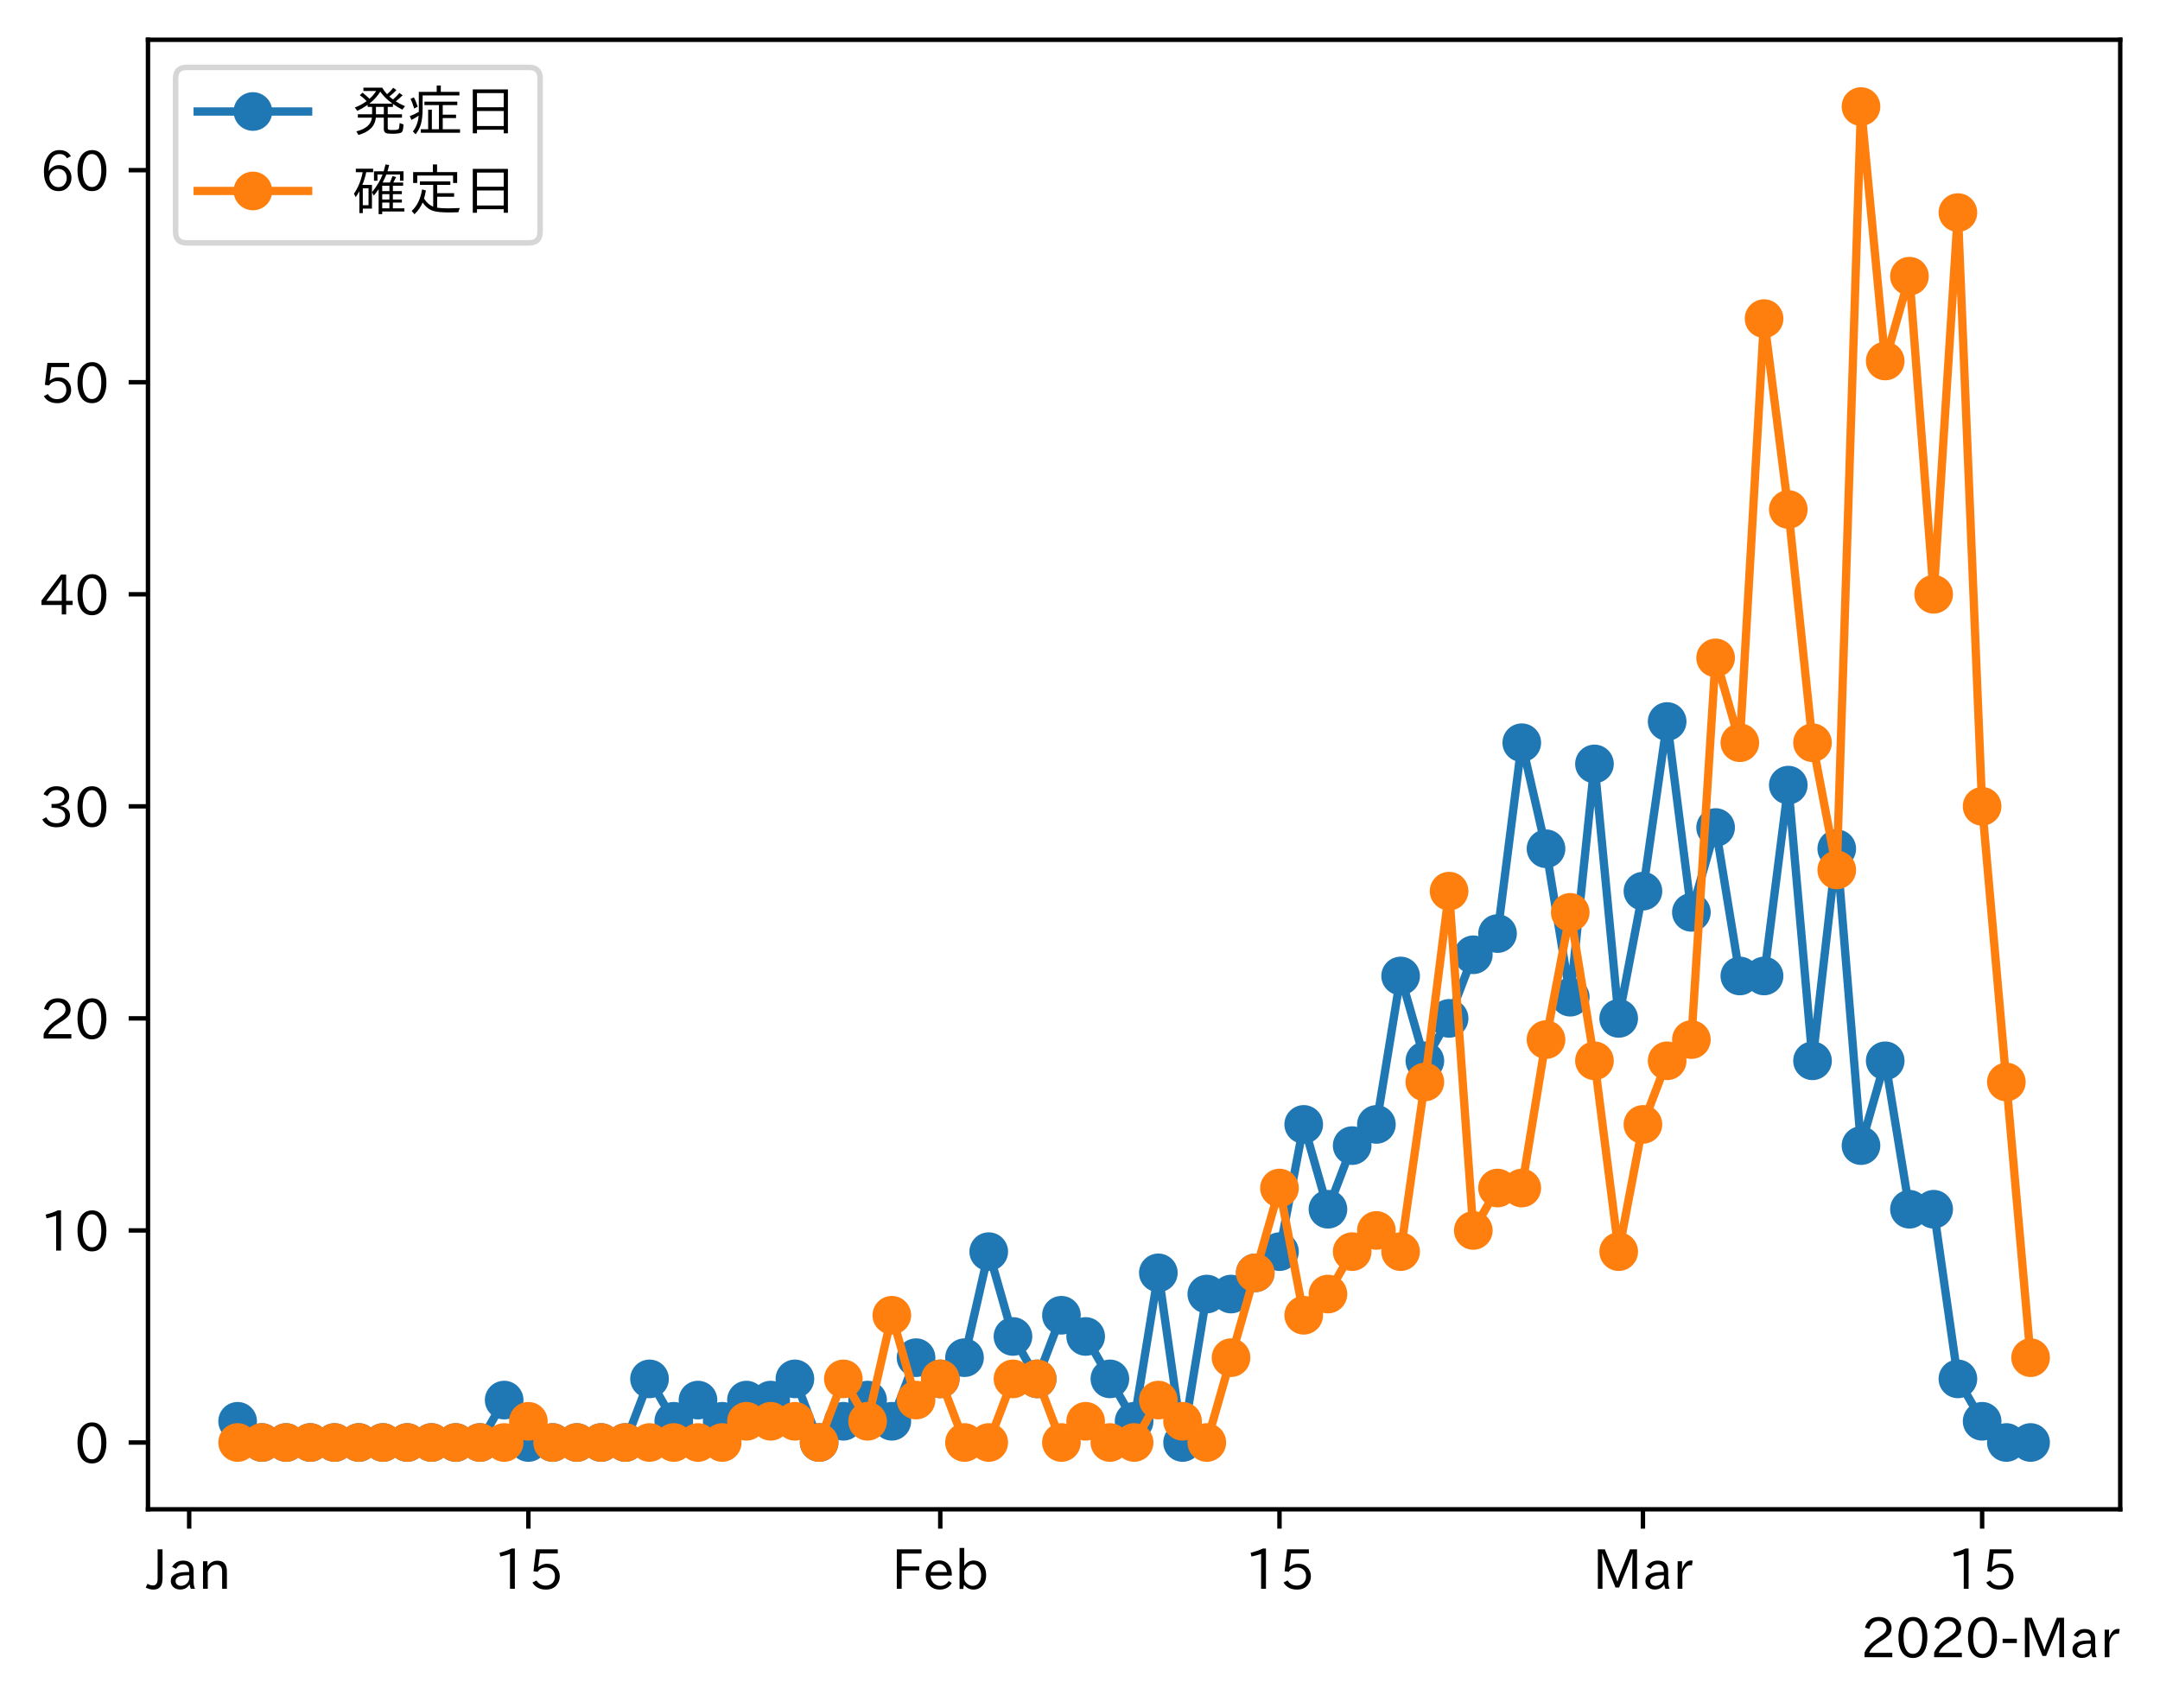 <?xml version="1.0" encoding="utf-8" standalone="no"?>
<!DOCTYPE svg PUBLIC "-//W3C//DTD SVG 1.1//EN"
  "http://www.w3.org/Graphics/SVG/1.1/DTD/svg11.dtd">
<!-- Created with matplotlib (https://matplotlib.org/) -->
<svg height="309.293pt" version="1.1" viewBox="0 0 391.117 309.293" width="391.117pt" xmlns="http://www.w3.org/2000/svg" xmlns:xlink="http://www.w3.org/1999/xlink">
 <defs>
  <style type="text/css">
*{stroke-linecap:butt;stroke-linejoin:round;}
  </style>
 </defs>
 <g id="figure_1">
  <g id="patch_1">
   <path d="M 0 309.293 
L 391.117 309.293 
L 391.117 0 
L 0 0 
z
" style="fill:#ffffff;"/>
  </g>
  <g id="axes_1">
   <g id="patch_2">
    <path d="M 26.797 273.312 
L 383.917 273.312 
L 383.917 7.2 
L 26.797 7.2 
z
" style="fill:#ffffff;"/>
   </g>
   <g id="matplotlib.axis_1">
    <g id="xtick_1">
     <g id="line2d_1">
      <defs>
       <path d="M 0 0 
L 0 3.5 
" id="m4dce2d7d58" style="stroke:#000000;stroke-width:0.8;"/>
      </defs>
      <g>
       <use style="stroke:#000000;stroke-width:0.8;" x="34.255" xlink:href="#m4dce2d7d58" y="273.312"/>
      </g>
     </g>
     <g id="text_1">
      <!-- Jan -->
      <defs>
       <path d="M 28.422 72.406 
L 28.422 19.281 
Q 28.422 -0.484 11.922 -0.484 
Q 4.734 -0.484 -1.953 3.266 
L 1.312 10.062 
Q 5.906 6.984 10.844 6.984 
Q 19.531 6.984 19.531 18.797 
L 19.531 72.406 
z
" id="IPAexGothic-74"/>
       <path d="M 49.312 0.984 
L 41.75 0.984 
Q 39.984 4.734 39.547 8.688 
L 39.203 8.688 
Q 33.547 -0.391 22.312 -0.391 
Q 14.594 -0.391 9.719 4.5 
Q 5.422 8.797 5.422 14.984 
Q 5.422 30.422 32.031 31.203 
L 38.719 31.391 
L 38.719 33.984 
Q 38.719 39.203 35.75 42.188 
Q 32.625 45.312 27.734 45.312 
Q 19.344 45.312 15.141 37.156 
L 7.719 40.578 
Q 14.656 52 27.938 52 
Q 37.109 52 42.047 46.875 
Q 46.625 42.281 46.625 33.891 
L 46.625 15.578 
Q 46.625 6.25 49.312 0.984 
z
M 38.922 25.391 
L 33.453 25.297 
Q 14.109 24.859 14.109 14.891 
Q 14.109 11.375 16.406 9.078 
Q 19.234 6.297 23.828 6.297 
Q 30.219 6.297 34.906 10.984 
Q 38.922 15.141 38.922 21 
z
" id="IPAexGothic-97"/>
       <path d="M 52 0.984 
L 43.406 0.984 
L 43.406 31.891 
Q 43.406 44.578 32.906 44.578 
Q 22.312 44.578 17.391 31.891 
L 17.391 0.984 
L 8.797 0.984 
L 8.797 50.781 
L 16.797 50.781 
L 16.797 41.797 
Q 23.828 51.812 34.719 51.812 
Q 52 51.812 52 32.375 
z
" id="IPAexGothic-110"/>
      </defs>
      <g transform="translate(26.586 287.803)scale(0.1 -0.1)">
       <use xlink:href="#IPAexGothic-74"/>
       <use x="37.988" xlink:href="#IPAexGothic-97"/>
       <use x="92.969" xlink:href="#IPAexGothic-110"/>
      </g>
     </g>
    </g>
    <g id="xtick_2">
     <g id="line2d_2">
      <g>
       <use style="stroke:#000000;stroke-width:0.8;" x="95.676" xlink:href="#m4dce2d7d58" y="273.312"/>
      </g>
     </g>
     <g id="text_2">
      <!-- 15 -->
      <defs>
       <path d="M 38.484 0.984 
L 29.688 0.984 
L 29.688 64.109 
Q 21.438 61.281 12.312 59.328 
L 10.688 66.109 
Q 23.734 69.391 32.906 73.922 
L 38.484 73.922 
z
" id="IPAexGothic-49"/>
       <path d="M 18.406 40.672 
Q 25.531 46.297 33.938 46.297 
Q 44 46.297 50.641 39.5 
Q 56.844 33.016 56.844 23.391 
Q 56.844 14.656 51.516 8.016 
Q 44.828 -0.484 31.734 -0.484 
Q 14.984 -0.484 7.328 12.25 
L 14.656 16.062 
Q 20.453 6.781 31.453 6.781 
Q 38.531 6.781 43.266 11.188 
Q 48.141 15.828 48.141 23.484 
Q 48.141 30.719 43.844 35.016 
Q 39.359 39.5 32.125 39.5 
Q 21.969 39.5 16.75 31.688 
L 9.234 32.672 
L 13.812 72.406 
L 53.219 72.406 
L 53.219 64.891 
L 20.953 64.891 
L 17.719 40.672 
z
" id="IPAexGothic-53"/>
      </defs>
      <g transform="translate(89.378 287.803)scale(0.1 -0.1)">
       <use xlink:href="#IPAexGothic-49"/>
       <use x="62.988" xlink:href="#IPAexGothic-53"/>
      </g>
     </g>
    </g>
    <g id="xtick_3">
     <g id="line2d_3">
      <g>
       <use style="stroke:#000000;stroke-width:0.8;" x="170.259" xlink:href="#m4dce2d7d58" y="273.312"/>
      </g>
     </g>
     <g id="text_3">
      <!-- Feb -->
      <defs>
       <path d="M 54.203 64.703 
L 18.312 64.703 
L 18.312 41.5 
L 50.094 41.5 
L 50.094 34.188 
L 18.312 34.188 
L 18.312 0.984 
L 9.516 0.984 
L 9.516 72.406 
L 54.203 72.406 
z
" id="IPAexGothic-70"/>
       <path d="M 13.484 24.906 
Q 13.922 16.266 18.891 11.281 
Q 23.969 6.203 31.203 6.203 
Q 40.719 6.203 46.297 15.094 
L 51.906 11.375 
Q 44.828 -0.484 30.172 -0.484 
Q 19.094 -0.484 11.969 6.594 
Q 4.781 13.812 4.781 25.641 
Q 4.781 38.188 12.312 45.703 
Q 19 52.391 29 52.391 
Q 38.422 52.391 44.781 46.188 
Q 51.906 38.969 51.906 26.906 
L 51.906 24.906 
z
M 43.062 31.203 
Q 42.328 37.984 38.281 41.891 
Q 34.281 45.906 28.812 45.906 
Q 22.469 45.906 17.969 40.484 
Q 14.891 36.812 13.969 31.203 
z
" id="IPAexGothic-101"/>
       <path d="M 17.578 42.672 
Q 24.219 52.203 34.672 52.203 
Q 43.562 52.203 49.859 45.906 
Q 57.172 38.578 57.172 25.688 
Q 57.172 13.094 49.859 5.812 
Q 43.562 -0.484 34.469 -0.484 
Q 24.359 -0.484 17 8.062 
L 15.766 0.688 
L 9.078 0.688 
L 9.078 74.906 
L 17.578 74.906 
z
M 17.578 31.203 
L 17.578 19.578 
Q 17.578 13.875 23.875 9.375 
Q 28.172 6.297 33.109 6.297 
Q 38.875 6.297 42.875 10.297 
Q 48.188 15.766 48.188 25.484 
Q 48.188 34.281 43.797 39.891 
Q 39.453 45.312 33.203 45.312 
Q 27.484 45.312 22.469 40.281 
Q 17.578 35.406 17.578 31.203 
z
" id="IPAexGothic-98"/>
      </defs>
      <g transform="translate(161.436 287.803)scale(0.1 -0.1)">
       <use xlink:href="#IPAexGothic-70"/>
       <use x="57.178" xlink:href="#IPAexGothic-101"/>
       <use x="114.062" xlink:href="#IPAexGothic-98"/>
      </g>
     </g>
    </g>
    <g id="xtick_4">
     <g id="line2d_4">
      <g>
       <use style="stroke:#000000;stroke-width:0.8;" x="231.68" xlink:href="#m4dce2d7d58" y="273.312"/>
      </g>
     </g>
     <g id="text_4">
      <!-- 15 -->
      <g transform="translate(225.382 287.803)scale(0.1 -0.1)">
       <use xlink:href="#IPAexGothic-49"/>
       <use x="62.988" xlink:href="#IPAexGothic-53"/>
      </g>
     </g>
    </g>
    <g id="xtick_5">
     <g id="line2d_5">
      <g>
       <use style="stroke:#000000;stroke-width:0.8;" x="297.489" xlink:href="#m4dce2d7d58" y="273.312"/>
      </g>
     </g>
     <g id="text_5">
      <!-- Mar -->
      <defs>
       <path d="M 80.422 0.984 
L 71.828 0.984 
L 71.828 39.594 
Q 71.828 51.266 72.406 64.594 
L 72.016 64.594 
Q 68.062 53.266 63.531 41.797 
L 47.906 3.266 
L 41.406 3.266 
L 25.641 42.578 
Q 20.75 54.781 17.625 64.703 
L 17.234 64.703 
Q 17.828 48.922 17.828 39.891 
L 17.828 0.984 
L 9.516 0.984 
L 9.516 72.406 
L 22.125 72.406 
L 39.109 30.375 
Q 42.141 23 44.828 14.156 
L 45.125 14.156 
Q 47.312 22.125 50.531 30.172 
L 67.438 72.406 
L 80.422 72.406 
z
" id="IPAexGothic-77"/>
       <path d="M 36.078 51.812 
L 34.578 43.266 
Q 32.906 43.609 31.594 43.609 
Q 25.828 43.609 22.078 38.188 
Q 17.391 31.344 17.391 26.172 
L 17.391 0.984 
L 8.797 0.984 
L 8.797 50.781 
L 16.891 50.781 
L 16.5 35.984 
L 16.703 35.984 
Q 22.219 52.203 32.766 52.203 
Q 34.469 52.203 36.078 51.812 
z
" id="IPAexGothic-114"/>
      </defs>
      <g transform="translate(288.379 287.803)scale(0.1 -0.1)">
       <use xlink:href="#IPAexGothic-77"/>
       <use x="90.186" xlink:href="#IPAexGothic-97"/>
       <use x="145.166" xlink:href="#IPAexGothic-114"/>
      </g>
     </g>
    </g>
    <g id="xtick_6">
     <g id="line2d_6">
      <g>
       <use style="stroke:#000000;stroke-width:0.8;" x="358.91" xlink:href="#m4dce2d7d58" y="273.312"/>
      </g>
     </g>
     <g id="text_6">
      <!-- 15 -->
      <g transform="translate(352.611 287.803)scale(0.1 -0.1)">
       <use xlink:href="#IPAexGothic-49"/>
       <use x="62.988" xlink:href="#IPAexGothic-53"/>
      </g>
     </g>
    </g>
    <g id="text_7">
     <!-- 2020-Mar -->
     <defs>
      <path d="M 57.172 0.984 
L 6.984 0.984 
L 6.984 9.281 
Q 12.891 23.047 29.594 34.422 
L 32.375 36.281 
Q 40.922 42.141 43.609 45.406 
Q 46.688 49.266 46.688 53.812 
Q 46.688 58.938 43.062 62.547 
Q 39.062 66.547 32.562 66.547 
Q 19.531 66.547 15.484 52 
L 7.766 54.781 
Q 13.328 73.828 33.062 73.828 
Q 43.844 73.828 50.25 67.438 
Q 55.859 61.672 55.859 53.516 
Q 55.859 47.469 52.25 42.531 
Q 48.922 37.75 36.969 30.281 
L 34.859 29 
Q 19.625 19.578 15.281 8.891 
L 57.172 8.891 
z
" id="IPAexGothic-50"/>
      <path d="M 31.844 73.828 
Q 45.016 73.828 52.094 61.625 
Q 57.719 51.953 57.719 36.625 
Q 57.719 21.438 52.094 11.578 
Q 45.125 -0.484 31.5 -0.484 
Q 17.922 -0.484 10.938 11.578 
Q 5.328 21.438 5.328 36.719 
Q 5.328 58.016 15.625 67.719 
Q 22.172 73.828 31.844 73.828 
z
M 31.5 66.656 
Q 23.688 66.656 19.188 58.734 
Q 14.594 50.734 14.594 36.625 
Q 14.594 22.75 19.094 14.797 
Q 23.641 6.984 31.5 6.984 
Q 40.922 6.984 45.453 18.016 
Q 48.438 25.344 48.438 37.109 
Q 48.438 50.875 43.844 58.734 
Q 39.203 66.656 31.5 66.656 
z
" id="IPAexGothic-48"/>
      <path d="M 30.766 26.609 
L 4.984 26.609 
L 4.984 34.422 
L 30.766 34.422 
z
" id="IPAexGothic-45"/>
     </defs>
     <g transform="translate(336.925 300.193)scale(0.1 -0.1)">
      <use xlink:href="#IPAexGothic-50"/>
      <use x="62.988" xlink:href="#IPAexGothic-48"/>
      <use x="125.977" xlink:href="#IPAexGothic-50"/>
      <use x="188.965" xlink:href="#IPAexGothic-48"/>
      <use x="251.953" xlink:href="#IPAexGothic-45"/>
      <use x="287.744" xlink:href="#IPAexGothic-77"/>
      <use x="377.93" xlink:href="#IPAexGothic-97"/>
      <use x="432.91" xlink:href="#IPAexGothic-114"/>
     </g>
    </g>
   </g>
   <g id="matplotlib.axis_2">
    <g id="ytick_1">
     <g id="line2d_7">
      <defs>
       <path d="M 0 0 
L -3.5 0 
" id="mc24c897b7c" style="stroke:#000000;stroke-width:0.8;"/>
      </defs>
      <g>
       <use style="stroke:#000000;stroke-width:0.8;" x="26.797" xlink:href="#mc24c897b7c" y="261.216"/>
      </g>
     </g>
     <g id="text_8">
      <!-- 0 -->
      <g transform="translate(13.498 264.961)scale(0.1 -0.1)">
       <use xlink:href="#IPAexGothic-48"/>
      </g>
     </g>
    </g>
    <g id="ytick_2">
     <g id="line2d_8">
      <g>
       <use style="stroke:#000000;stroke-width:0.8;" x="26.797" xlink:href="#mc24c897b7c" y="222.816"/>
      </g>
     </g>
     <g id="text_9">
      <!-- 10 -->
      <g transform="translate(7.2 226.561)scale(0.1 -0.1)">
       <use xlink:href="#IPAexGothic-49"/>
       <use x="62.988" xlink:href="#IPAexGothic-48"/>
      </g>
     </g>
    </g>
    <g id="ytick_3">
     <g id="line2d_9">
      <g>
       <use style="stroke:#000000;stroke-width:0.8;" x="26.797" xlink:href="#mc24c897b7c" y="184.416"/>
      </g>
     </g>
     <g id="text_10">
      <!-- 20 -->
      <g transform="translate(7.2 188.161)scale(0.1 -0.1)">
       <use xlink:href="#IPAexGothic-50"/>
       <use x="62.988" xlink:href="#IPAexGothic-48"/>
      </g>
     </g>
    </g>
    <g id="ytick_4">
     <g id="line2d_10">
      <g>
       <use style="stroke:#000000;stroke-width:0.8;" x="26.797" xlink:href="#mc24c897b7c" y="146.016"/>
      </g>
     </g>
     <g id="text_11">
      <!-- 30 -->
      <defs>
       <path d="M 37.203 37.797 
Q 54.781 34.625 54.781 19.969 
Q 54.781 11.188 48.875 5.562 
Q 42.328 -0.484 30.375 -0.484 
Q 12.453 -0.484 4.5 13.766 
L 11.812 17.672 
Q 17.328 6.891 30.281 6.891 
Q 37.891 6.891 42.094 10.797 
Q 46.094 14.5 46.094 20.172 
Q 46.094 26.859 40.094 30.906 
Q 34.625 34.578 25.688 34.578 
L 21.297 34.578 
L 21.297 41.703 
L 25.875 41.703 
Q 34.859 41.703 39.594 45.125 
Q 44.672 48.734 44.672 54.828 
Q 44.672 61.469 38.969 64.656 
Q 35.297 66.844 30.172 66.844 
Q 19.344 66.844 14.109 55.906 
L 6.781 59.422 
Q 14.016 73.828 30.281 73.828 
Q 40.578 73.828 46.969 68.656 
Q 53.375 63.578 53.375 55.219 
Q 53.375 47.312 47.172 42.281 
Q 43.172 39.062 37.203 38.188 
z
" id="IPAexGothic-51"/>
      </defs>
      <g transform="translate(7.2 149.761)scale(0.1 -0.1)">
       <use xlink:href="#IPAexGothic-51"/>
       <use x="62.988" xlink:href="#IPAexGothic-48"/>
      </g>
     </g>
    </g>
    <g id="ytick_5">
     <g id="line2d_11">
      <g>
       <use style="stroke:#000000;stroke-width:0.8;" x="26.797" xlink:href="#mc24c897b7c" y="107.616"/>
      </g>
     </g>
     <g id="text_12">
      <!-- 40 -->
      <defs>
       <path d="M 59.578 18.109 
L 47.797 18.109 
L 47.797 0.984 
L 39.797 0.984 
L 39.797 18.109 
L 3.078 18.109 
L 3.078 26.125 
L 38.375 73.094 
L 47.797 73.094 
L 47.797 25.531 
L 59.578 25.531 
z
M 40.281 64.203 
L 39.984 64.203 
Q 35.594 57.125 31.297 51.312 
L 11.859 25.531 
L 39.797 25.531 
L 39.797 49.125 
Q 39.797 54.391 40.281 64.203 
z
" id="IPAexGothic-52"/>
      </defs>
      <g transform="translate(7.2 111.361)scale(0.1 -0.1)">
       <use xlink:href="#IPAexGothic-52"/>
       <use x="62.988" xlink:href="#IPAexGothic-48"/>
      </g>
     </g>
    </g>
    <g id="ytick_6">
     <g id="line2d_12">
      <g>
       <use style="stroke:#000000;stroke-width:0.8;" x="26.797" xlink:href="#mc24c897b7c" y="69.216"/>
      </g>
     </g>
     <g id="text_13">
      <!-- 50 -->
      <g transform="translate(7.2 72.961)scale(0.1 -0.1)">
       <use xlink:href="#IPAexGothic-53"/>
       <use x="62.988" xlink:href="#IPAexGothic-48"/>
      </g>
     </g>
    </g>
    <g id="ytick_7">
     <g id="line2d_13">
      <g>
       <use style="stroke:#000000;stroke-width:0.8;" x="26.797" xlink:href="#mc24c897b7c" y="30.816"/>
      </g>
     </g>
     <g id="text_14">
      <!-- 60 -->
      <defs>
       <path d="M 16.5 36.375 
Q 23.578 46.578 34.906 46.578 
Q 45.406 46.578 51.812 39.266 
Q 57.422 32.906 57.422 23.781 
Q 57.422 13.812 51.125 6.781 
Q 44.578 -0.484 34.031 -0.484 
Q 21.484 -0.484 14.406 9.078 
Q 7.516 18.406 7.516 34.812 
Q 7.516 53.516 15.828 64.203 
Q 23.344 73.828 35.5 73.828 
Q 49.859 73.828 56.391 62.891 
L 49.219 58.984 
Q 45.219 66.656 35.938 66.656 
Q 17.484 66.656 16.109 36.375 
z
M 33.453 39.797 
Q 26.312 39.797 21.625 34.469 
Q 17.438 29.688 17.438 24.078 
Q 17.438 18.062 21.141 13.188 
Q 26.125 6.688 33.734 6.688 
Q 41.703 6.688 45.953 13.188 
Q 48.828 17.625 48.828 23.484 
Q 48.828 30.375 45.016 34.812 
Q 40.625 39.797 33.453 39.797 
z
" id="IPAexGothic-54"/>
      </defs>
      <g transform="translate(7.2 34.561)scale(0.1 -0.1)">
       <use xlink:href="#IPAexGothic-54"/>
       <use x="62.988" xlink:href="#IPAexGothic-48"/>
      </g>
     </g>
    </g>
   </g>
   <g id="line2d_14">
    <path clip-path="url(#pa988df9652)" d="M 43.03 257.376 
L 47.417 261.216 
L 51.804 261.216 
L 56.191 261.216 
L 60.578 261.216 
L 64.966 261.216 
L 69.353 261.216 
L 73.74 261.216 
L 78.127 261.216 
L 82.515 261.216 
L 86.902 261.216 
L 91.289 253.536 
L 95.676 261.216 
L 100.064 261.216 
L 104.451 261.216 
L 108.838 261.216 
L 113.225 261.216 
L 117.612 249.696 
L 122 257.376 
L 126.387 253.536 
L 130.774 257.376 
L 135.161 253.536 
L 139.549 253.536 
L 143.936 249.696 
L 148.323 261.216 
L 152.71 257.376 
L 157.097 253.536 
L 161.485 257.376 
L 165.872 245.856 
L 170.259 249.696 
L 174.646 245.856 
L 179.034 226.656 
L 183.421 242.016 
L 187.808 249.696 
L 192.195 238.176 
L 196.582 242.016 
L 200.97 249.696 
L 205.357 257.376 
L 209.744 230.496 
L 214.131 261.216 
L 218.519 234.336 
L 222.906 234.336 
L 227.293 230.496 
L 231.68 226.656 
L 236.067 203.616 
L 240.455 218.976 
L 244.842 207.456 
L 249.229 203.616 
L 253.616 176.736 
L 258.004 192.096 
L 262.391 184.416 
L 266.778 172.896 
L 271.165 169.056 
L 275.552 134.496 
L 279.94 153.696 
L 284.327 180.576 
L 288.714 138.336 
L 293.101 184.416 
L 297.489 161.376 
L 301.876 130.656 
L 306.263 165.216 
L 310.65 149.856 
L 315.037 176.736 
L 319.425 176.736 
L 323.812 142.176 
L 328.199 192.096 
L 332.586 153.696 
L 336.974 207.456 
L 341.361 192.096 
L 345.748 218.976 
L 350.135 218.976 
L 354.522 249.696 
L 358.91 257.376 
L 363.297 261.216 
L 367.684 261.216 
" style="fill:none;stroke:#1f77b4;stroke-linecap:square;stroke-width:1.5;"/>
    <defs>
     <path d="M 0 3 
C 0.796 3 1.559 2.684 2.121 2.121 
C 2.684 1.559 3 0.796 3 0 
C 3 -0.796 2.684 -1.559 2.121 -2.121 
C 1.559 -2.684 0.796 -3 0 -3 
C -0.796 -3 -1.559 -2.684 -2.121 -2.121 
C -2.684 -1.559 -3 -0.796 -3 0 
C -3 0.796 -2.684 1.559 -2.121 2.121 
C -1.559 2.684 -0.796 3 0 3 
z
" id="m8e6ce8a65d" style="stroke:#1f77b4;"/>
    </defs>
    <g clip-path="url(#pa988df9652)">
     <use style="fill:#1f77b4;stroke:#1f77b4;" x="43.03" xlink:href="#m8e6ce8a65d" y="257.376"/>
     <use style="fill:#1f77b4;stroke:#1f77b4;" x="47.417" xlink:href="#m8e6ce8a65d" y="261.216"/>
     <use style="fill:#1f77b4;stroke:#1f77b4;" x="51.804" xlink:href="#m8e6ce8a65d" y="261.216"/>
     <use style="fill:#1f77b4;stroke:#1f77b4;" x="56.191" xlink:href="#m8e6ce8a65d" y="261.216"/>
     <use style="fill:#1f77b4;stroke:#1f77b4;" x="60.578" xlink:href="#m8e6ce8a65d" y="261.216"/>
     <use style="fill:#1f77b4;stroke:#1f77b4;" x="64.966" xlink:href="#m8e6ce8a65d" y="261.216"/>
     <use style="fill:#1f77b4;stroke:#1f77b4;" x="69.353" xlink:href="#m8e6ce8a65d" y="261.216"/>
     <use style="fill:#1f77b4;stroke:#1f77b4;" x="73.74" xlink:href="#m8e6ce8a65d" y="261.216"/>
     <use style="fill:#1f77b4;stroke:#1f77b4;" x="78.127" xlink:href="#m8e6ce8a65d" y="261.216"/>
     <use style="fill:#1f77b4;stroke:#1f77b4;" x="82.515" xlink:href="#m8e6ce8a65d" y="261.216"/>
     <use style="fill:#1f77b4;stroke:#1f77b4;" x="86.902" xlink:href="#m8e6ce8a65d" y="261.216"/>
     <use style="fill:#1f77b4;stroke:#1f77b4;" x="91.289" xlink:href="#m8e6ce8a65d" y="253.536"/>
     <use style="fill:#1f77b4;stroke:#1f77b4;" x="95.676" xlink:href="#m8e6ce8a65d" y="261.216"/>
     <use style="fill:#1f77b4;stroke:#1f77b4;" x="100.064" xlink:href="#m8e6ce8a65d" y="261.216"/>
     <use style="fill:#1f77b4;stroke:#1f77b4;" x="104.451" xlink:href="#m8e6ce8a65d" y="261.216"/>
     <use style="fill:#1f77b4;stroke:#1f77b4;" x="108.838" xlink:href="#m8e6ce8a65d" y="261.216"/>
     <use style="fill:#1f77b4;stroke:#1f77b4;" x="113.225" xlink:href="#m8e6ce8a65d" y="261.216"/>
     <use style="fill:#1f77b4;stroke:#1f77b4;" x="117.612" xlink:href="#m8e6ce8a65d" y="249.696"/>
     <use style="fill:#1f77b4;stroke:#1f77b4;" x="122" xlink:href="#m8e6ce8a65d" y="257.376"/>
     <use style="fill:#1f77b4;stroke:#1f77b4;" x="126.387" xlink:href="#m8e6ce8a65d" y="253.536"/>
     <use style="fill:#1f77b4;stroke:#1f77b4;" x="130.774" xlink:href="#m8e6ce8a65d" y="257.376"/>
     <use style="fill:#1f77b4;stroke:#1f77b4;" x="135.161" xlink:href="#m8e6ce8a65d" y="253.536"/>
     <use style="fill:#1f77b4;stroke:#1f77b4;" x="139.549" xlink:href="#m8e6ce8a65d" y="253.536"/>
     <use style="fill:#1f77b4;stroke:#1f77b4;" x="143.936" xlink:href="#m8e6ce8a65d" y="249.696"/>
     <use style="fill:#1f77b4;stroke:#1f77b4;" x="148.323" xlink:href="#m8e6ce8a65d" y="261.216"/>
     <use style="fill:#1f77b4;stroke:#1f77b4;" x="152.71" xlink:href="#m8e6ce8a65d" y="257.376"/>
     <use style="fill:#1f77b4;stroke:#1f77b4;" x="157.097" xlink:href="#m8e6ce8a65d" y="253.536"/>
     <use style="fill:#1f77b4;stroke:#1f77b4;" x="161.485" xlink:href="#m8e6ce8a65d" y="257.376"/>
     <use style="fill:#1f77b4;stroke:#1f77b4;" x="165.872" xlink:href="#m8e6ce8a65d" y="245.856"/>
     <use style="fill:#1f77b4;stroke:#1f77b4;" x="170.259" xlink:href="#m8e6ce8a65d" y="249.696"/>
     <use style="fill:#1f77b4;stroke:#1f77b4;" x="174.646" xlink:href="#m8e6ce8a65d" y="245.856"/>
     <use style="fill:#1f77b4;stroke:#1f77b4;" x="179.034" xlink:href="#m8e6ce8a65d" y="226.656"/>
     <use style="fill:#1f77b4;stroke:#1f77b4;" x="183.421" xlink:href="#m8e6ce8a65d" y="242.016"/>
     <use style="fill:#1f77b4;stroke:#1f77b4;" x="187.808" xlink:href="#m8e6ce8a65d" y="249.696"/>
     <use style="fill:#1f77b4;stroke:#1f77b4;" x="192.195" xlink:href="#m8e6ce8a65d" y="238.176"/>
     <use style="fill:#1f77b4;stroke:#1f77b4;" x="196.582" xlink:href="#m8e6ce8a65d" y="242.016"/>
     <use style="fill:#1f77b4;stroke:#1f77b4;" x="200.97" xlink:href="#m8e6ce8a65d" y="249.696"/>
     <use style="fill:#1f77b4;stroke:#1f77b4;" x="205.357" xlink:href="#m8e6ce8a65d" y="257.376"/>
     <use style="fill:#1f77b4;stroke:#1f77b4;" x="209.744" xlink:href="#m8e6ce8a65d" y="230.496"/>
     <use style="fill:#1f77b4;stroke:#1f77b4;" x="214.131" xlink:href="#m8e6ce8a65d" y="261.216"/>
     <use style="fill:#1f77b4;stroke:#1f77b4;" x="218.519" xlink:href="#m8e6ce8a65d" y="234.336"/>
     <use style="fill:#1f77b4;stroke:#1f77b4;" x="222.906" xlink:href="#m8e6ce8a65d" y="234.336"/>
     <use style="fill:#1f77b4;stroke:#1f77b4;" x="227.293" xlink:href="#m8e6ce8a65d" y="230.496"/>
     <use style="fill:#1f77b4;stroke:#1f77b4;" x="231.68" xlink:href="#m8e6ce8a65d" y="226.656"/>
     <use style="fill:#1f77b4;stroke:#1f77b4;" x="236.067" xlink:href="#m8e6ce8a65d" y="203.616"/>
     <use style="fill:#1f77b4;stroke:#1f77b4;" x="240.455" xlink:href="#m8e6ce8a65d" y="218.976"/>
     <use style="fill:#1f77b4;stroke:#1f77b4;" x="244.842" xlink:href="#m8e6ce8a65d" y="207.456"/>
     <use style="fill:#1f77b4;stroke:#1f77b4;" x="249.229" xlink:href="#m8e6ce8a65d" y="203.616"/>
     <use style="fill:#1f77b4;stroke:#1f77b4;" x="253.616" xlink:href="#m8e6ce8a65d" y="176.736"/>
     <use style="fill:#1f77b4;stroke:#1f77b4;" x="258.004" xlink:href="#m8e6ce8a65d" y="192.096"/>
     <use style="fill:#1f77b4;stroke:#1f77b4;" x="262.391" xlink:href="#m8e6ce8a65d" y="184.416"/>
     <use style="fill:#1f77b4;stroke:#1f77b4;" x="266.778" xlink:href="#m8e6ce8a65d" y="172.896"/>
     <use style="fill:#1f77b4;stroke:#1f77b4;" x="271.165" xlink:href="#m8e6ce8a65d" y="169.056"/>
     <use style="fill:#1f77b4;stroke:#1f77b4;" x="275.552" xlink:href="#m8e6ce8a65d" y="134.496"/>
     <use style="fill:#1f77b4;stroke:#1f77b4;" x="279.94" xlink:href="#m8e6ce8a65d" y="153.696"/>
     <use style="fill:#1f77b4;stroke:#1f77b4;" x="284.327" xlink:href="#m8e6ce8a65d" y="180.576"/>
     <use style="fill:#1f77b4;stroke:#1f77b4;" x="288.714" xlink:href="#m8e6ce8a65d" y="138.336"/>
     <use style="fill:#1f77b4;stroke:#1f77b4;" x="293.101" xlink:href="#m8e6ce8a65d" y="184.416"/>
     <use style="fill:#1f77b4;stroke:#1f77b4;" x="297.489" xlink:href="#m8e6ce8a65d" y="161.376"/>
     <use style="fill:#1f77b4;stroke:#1f77b4;" x="301.876" xlink:href="#m8e6ce8a65d" y="130.656"/>
     <use style="fill:#1f77b4;stroke:#1f77b4;" x="306.263" xlink:href="#m8e6ce8a65d" y="165.216"/>
     <use style="fill:#1f77b4;stroke:#1f77b4;" x="310.65" xlink:href="#m8e6ce8a65d" y="149.856"/>
     <use style="fill:#1f77b4;stroke:#1f77b4;" x="315.037" xlink:href="#m8e6ce8a65d" y="176.736"/>
     <use style="fill:#1f77b4;stroke:#1f77b4;" x="319.425" xlink:href="#m8e6ce8a65d" y="176.736"/>
     <use style="fill:#1f77b4;stroke:#1f77b4;" x="323.812" xlink:href="#m8e6ce8a65d" y="142.176"/>
     <use style="fill:#1f77b4;stroke:#1f77b4;" x="328.199" xlink:href="#m8e6ce8a65d" y="192.096"/>
     <use style="fill:#1f77b4;stroke:#1f77b4;" x="332.586" xlink:href="#m8e6ce8a65d" y="153.696"/>
     <use style="fill:#1f77b4;stroke:#1f77b4;" x="336.974" xlink:href="#m8e6ce8a65d" y="207.456"/>
     <use style="fill:#1f77b4;stroke:#1f77b4;" x="341.361" xlink:href="#m8e6ce8a65d" y="192.096"/>
     <use style="fill:#1f77b4;stroke:#1f77b4;" x="345.748" xlink:href="#m8e6ce8a65d" y="218.976"/>
     <use style="fill:#1f77b4;stroke:#1f77b4;" x="350.135" xlink:href="#m8e6ce8a65d" y="218.976"/>
     <use style="fill:#1f77b4;stroke:#1f77b4;" x="354.522" xlink:href="#m8e6ce8a65d" y="249.696"/>
     <use style="fill:#1f77b4;stroke:#1f77b4;" x="358.91" xlink:href="#m8e6ce8a65d" y="257.376"/>
     <use style="fill:#1f77b4;stroke:#1f77b4;" x="363.297" xlink:href="#m8e6ce8a65d" y="261.216"/>
     <use style="fill:#1f77b4;stroke:#1f77b4;" x="367.684" xlink:href="#m8e6ce8a65d" y="261.216"/>
    </g>
   </g>
   <g id="line2d_15">
    <path clip-path="url(#pa988df9652)" d="M 43.03 261.216 
L 47.417 261.216 
L 51.804 261.216 
L 56.191 261.216 
L 60.578 261.216 
L 64.966 261.216 
L 69.353 261.216 
L 73.74 261.216 
L 78.127 261.216 
L 82.515 261.216 
L 86.902 261.216 
L 91.289 261.216 
L 95.676 257.376 
L 100.064 261.216 
L 104.451 261.216 
L 108.838 261.216 
L 113.225 261.216 
L 117.612 261.216 
L 122 261.216 
L 126.387 261.216 
L 130.774 261.216 
L 135.161 257.376 
L 139.549 257.376 
L 143.936 257.376 
L 148.323 261.216 
L 152.71 249.696 
L 157.097 257.376 
L 161.485 238.176 
L 165.872 253.536 
L 170.259 249.696 
L 174.646 261.216 
L 179.034 261.216 
L 183.421 249.696 
L 187.808 249.696 
L 192.195 261.216 
L 196.582 257.376 
L 200.97 261.216 
L 205.357 261.216 
L 209.744 253.536 
L 214.131 257.376 
L 218.519 261.216 
L 222.906 245.856 
L 227.293 230.496 
L 231.68 215.136 
L 236.067 238.176 
L 240.455 234.336 
L 244.842 226.656 
L 249.229 222.816 
L 253.616 226.656 
L 258.004 195.936 
L 262.391 161.376 
L 266.778 222.816 
L 271.165 215.136 
L 275.552 215.136 
L 279.94 188.256 
L 284.327 165.216 
L 288.714 192.096 
L 293.101 226.656 
L 297.489 203.616 
L 301.876 192.096 
L 306.263 188.256 
L 310.65 119.136 
L 315.037 134.496 
L 319.425 57.696 
L 323.812 92.256 
L 328.199 134.496 
L 332.586 157.536 
L 336.974 19.296 
L 341.361 65.376 
L 345.748 50.016 
L 350.135 107.616 
L 354.522 38.496 
L 358.91 146.016 
L 363.297 195.936 
L 367.684 245.856 
" style="fill:none;stroke:#ff7f0e;stroke-linecap:square;stroke-width:1.5;"/>
    <defs>
     <path d="M 0 3 
C 0.796 3 1.559 2.684 2.121 2.121 
C 2.684 1.559 3 0.796 3 0 
C 3 -0.796 2.684 -1.559 2.121 -2.121 
C 1.559 -2.684 0.796 -3 0 -3 
C -0.796 -3 -1.559 -2.684 -2.121 -2.121 
C -2.684 -1.559 -3 -0.796 -3 0 
C -3 0.796 -2.684 1.559 -2.121 2.121 
C -1.559 2.684 -0.796 3 0 3 
z
" id="mc08000254b" style="stroke:#ff7f0e;"/>
    </defs>
    <g clip-path="url(#pa988df9652)">
     <use style="fill:#ff7f0e;stroke:#ff7f0e;" x="43.03" xlink:href="#mc08000254b" y="261.216"/>
     <use style="fill:#ff7f0e;stroke:#ff7f0e;" x="47.417" xlink:href="#mc08000254b" y="261.216"/>
     <use style="fill:#ff7f0e;stroke:#ff7f0e;" x="51.804" xlink:href="#mc08000254b" y="261.216"/>
     <use style="fill:#ff7f0e;stroke:#ff7f0e;" x="56.191" xlink:href="#mc08000254b" y="261.216"/>
     <use style="fill:#ff7f0e;stroke:#ff7f0e;" x="60.578" xlink:href="#mc08000254b" y="261.216"/>
     <use style="fill:#ff7f0e;stroke:#ff7f0e;" x="64.966" xlink:href="#mc08000254b" y="261.216"/>
     <use style="fill:#ff7f0e;stroke:#ff7f0e;" x="69.353" xlink:href="#mc08000254b" y="261.216"/>
     <use style="fill:#ff7f0e;stroke:#ff7f0e;" x="73.74" xlink:href="#mc08000254b" y="261.216"/>
     <use style="fill:#ff7f0e;stroke:#ff7f0e;" x="78.127" xlink:href="#mc08000254b" y="261.216"/>
     <use style="fill:#ff7f0e;stroke:#ff7f0e;" x="82.515" xlink:href="#mc08000254b" y="261.216"/>
     <use style="fill:#ff7f0e;stroke:#ff7f0e;" x="86.902" xlink:href="#mc08000254b" y="261.216"/>
     <use style="fill:#ff7f0e;stroke:#ff7f0e;" x="91.289" xlink:href="#mc08000254b" y="261.216"/>
     <use style="fill:#ff7f0e;stroke:#ff7f0e;" x="95.676" xlink:href="#mc08000254b" y="257.376"/>
     <use style="fill:#ff7f0e;stroke:#ff7f0e;" x="100.064" xlink:href="#mc08000254b" y="261.216"/>
     <use style="fill:#ff7f0e;stroke:#ff7f0e;" x="104.451" xlink:href="#mc08000254b" y="261.216"/>
     <use style="fill:#ff7f0e;stroke:#ff7f0e;" x="108.838" xlink:href="#mc08000254b" y="261.216"/>
     <use style="fill:#ff7f0e;stroke:#ff7f0e;" x="113.225" xlink:href="#mc08000254b" y="261.216"/>
     <use style="fill:#ff7f0e;stroke:#ff7f0e;" x="117.612" xlink:href="#mc08000254b" y="261.216"/>
     <use style="fill:#ff7f0e;stroke:#ff7f0e;" x="122" xlink:href="#mc08000254b" y="261.216"/>
     <use style="fill:#ff7f0e;stroke:#ff7f0e;" x="126.387" xlink:href="#mc08000254b" y="261.216"/>
     <use style="fill:#ff7f0e;stroke:#ff7f0e;" x="130.774" xlink:href="#mc08000254b" y="261.216"/>
     <use style="fill:#ff7f0e;stroke:#ff7f0e;" x="135.161" xlink:href="#mc08000254b" y="257.376"/>
     <use style="fill:#ff7f0e;stroke:#ff7f0e;" x="139.549" xlink:href="#mc08000254b" y="257.376"/>
     <use style="fill:#ff7f0e;stroke:#ff7f0e;" x="143.936" xlink:href="#mc08000254b" y="257.376"/>
     <use style="fill:#ff7f0e;stroke:#ff7f0e;" x="148.323" xlink:href="#mc08000254b" y="261.216"/>
     <use style="fill:#ff7f0e;stroke:#ff7f0e;" x="152.71" xlink:href="#mc08000254b" y="249.696"/>
     <use style="fill:#ff7f0e;stroke:#ff7f0e;" x="157.097" xlink:href="#mc08000254b" y="257.376"/>
     <use style="fill:#ff7f0e;stroke:#ff7f0e;" x="161.485" xlink:href="#mc08000254b" y="238.176"/>
     <use style="fill:#ff7f0e;stroke:#ff7f0e;" x="165.872" xlink:href="#mc08000254b" y="253.536"/>
     <use style="fill:#ff7f0e;stroke:#ff7f0e;" x="170.259" xlink:href="#mc08000254b" y="249.696"/>
     <use style="fill:#ff7f0e;stroke:#ff7f0e;" x="174.646" xlink:href="#mc08000254b" y="261.216"/>
     <use style="fill:#ff7f0e;stroke:#ff7f0e;" x="179.034" xlink:href="#mc08000254b" y="261.216"/>
     <use style="fill:#ff7f0e;stroke:#ff7f0e;" x="183.421" xlink:href="#mc08000254b" y="249.696"/>
     <use style="fill:#ff7f0e;stroke:#ff7f0e;" x="187.808" xlink:href="#mc08000254b" y="249.696"/>
     <use style="fill:#ff7f0e;stroke:#ff7f0e;" x="192.195" xlink:href="#mc08000254b" y="261.216"/>
     <use style="fill:#ff7f0e;stroke:#ff7f0e;" x="196.582" xlink:href="#mc08000254b" y="257.376"/>
     <use style="fill:#ff7f0e;stroke:#ff7f0e;" x="200.97" xlink:href="#mc08000254b" y="261.216"/>
     <use style="fill:#ff7f0e;stroke:#ff7f0e;" x="205.357" xlink:href="#mc08000254b" y="261.216"/>
     <use style="fill:#ff7f0e;stroke:#ff7f0e;" x="209.744" xlink:href="#mc08000254b" y="253.536"/>
     <use style="fill:#ff7f0e;stroke:#ff7f0e;" x="214.131" xlink:href="#mc08000254b" y="257.376"/>
     <use style="fill:#ff7f0e;stroke:#ff7f0e;" x="218.519" xlink:href="#mc08000254b" y="261.216"/>
     <use style="fill:#ff7f0e;stroke:#ff7f0e;" x="222.906" xlink:href="#mc08000254b" y="245.856"/>
     <use style="fill:#ff7f0e;stroke:#ff7f0e;" x="227.293" xlink:href="#mc08000254b" y="230.496"/>
     <use style="fill:#ff7f0e;stroke:#ff7f0e;" x="231.68" xlink:href="#mc08000254b" y="215.136"/>
     <use style="fill:#ff7f0e;stroke:#ff7f0e;" x="236.067" xlink:href="#mc08000254b" y="238.176"/>
     <use style="fill:#ff7f0e;stroke:#ff7f0e;" x="240.455" xlink:href="#mc08000254b" y="234.336"/>
     <use style="fill:#ff7f0e;stroke:#ff7f0e;" x="244.842" xlink:href="#mc08000254b" y="226.656"/>
     <use style="fill:#ff7f0e;stroke:#ff7f0e;" x="249.229" xlink:href="#mc08000254b" y="222.816"/>
     <use style="fill:#ff7f0e;stroke:#ff7f0e;" x="253.616" xlink:href="#mc08000254b" y="226.656"/>
     <use style="fill:#ff7f0e;stroke:#ff7f0e;" x="258.004" xlink:href="#mc08000254b" y="195.936"/>
     <use style="fill:#ff7f0e;stroke:#ff7f0e;" x="262.391" xlink:href="#mc08000254b" y="161.376"/>
     <use style="fill:#ff7f0e;stroke:#ff7f0e;" x="266.778" xlink:href="#mc08000254b" y="222.816"/>
     <use style="fill:#ff7f0e;stroke:#ff7f0e;" x="271.165" xlink:href="#mc08000254b" y="215.136"/>
     <use style="fill:#ff7f0e;stroke:#ff7f0e;" x="275.552" xlink:href="#mc08000254b" y="215.136"/>
     <use style="fill:#ff7f0e;stroke:#ff7f0e;" x="279.94" xlink:href="#mc08000254b" y="188.256"/>
     <use style="fill:#ff7f0e;stroke:#ff7f0e;" x="284.327" xlink:href="#mc08000254b" y="165.216"/>
     <use style="fill:#ff7f0e;stroke:#ff7f0e;" x="288.714" xlink:href="#mc08000254b" y="192.096"/>
     <use style="fill:#ff7f0e;stroke:#ff7f0e;" x="293.101" xlink:href="#mc08000254b" y="226.656"/>
     <use style="fill:#ff7f0e;stroke:#ff7f0e;" x="297.489" xlink:href="#mc08000254b" y="203.616"/>
     <use style="fill:#ff7f0e;stroke:#ff7f0e;" x="301.876" xlink:href="#mc08000254b" y="192.096"/>
     <use style="fill:#ff7f0e;stroke:#ff7f0e;" x="306.263" xlink:href="#mc08000254b" y="188.256"/>
     <use style="fill:#ff7f0e;stroke:#ff7f0e;" x="310.65" xlink:href="#mc08000254b" y="119.136"/>
     <use style="fill:#ff7f0e;stroke:#ff7f0e;" x="315.037" xlink:href="#mc08000254b" y="134.496"/>
     <use style="fill:#ff7f0e;stroke:#ff7f0e;" x="319.425" xlink:href="#mc08000254b" y="57.696"/>
     <use style="fill:#ff7f0e;stroke:#ff7f0e;" x="323.812" xlink:href="#mc08000254b" y="92.256"/>
     <use style="fill:#ff7f0e;stroke:#ff7f0e;" x="328.199" xlink:href="#mc08000254b" y="134.496"/>
     <use style="fill:#ff7f0e;stroke:#ff7f0e;" x="332.586" xlink:href="#mc08000254b" y="157.536"/>
     <use style="fill:#ff7f0e;stroke:#ff7f0e;" x="336.974" xlink:href="#mc08000254b" y="19.296"/>
     <use style="fill:#ff7f0e;stroke:#ff7f0e;" x="341.361" xlink:href="#mc08000254b" y="65.376"/>
     <use style="fill:#ff7f0e;stroke:#ff7f0e;" x="345.748" xlink:href="#mc08000254b" y="50.016"/>
     <use style="fill:#ff7f0e;stroke:#ff7f0e;" x="350.135" xlink:href="#mc08000254b" y="107.616"/>
     <use style="fill:#ff7f0e;stroke:#ff7f0e;" x="354.522" xlink:href="#mc08000254b" y="38.496"/>
     <use style="fill:#ff7f0e;stroke:#ff7f0e;" x="358.91" xlink:href="#mc08000254b" y="146.016"/>
     <use style="fill:#ff7f0e;stroke:#ff7f0e;" x="363.297" xlink:href="#mc08000254b" y="195.936"/>
     <use style="fill:#ff7f0e;stroke:#ff7f0e;" x="367.684" xlink:href="#mc08000254b" y="245.856"/>
    </g>
   </g>
   <g id="patch_3">
    <path d="M 26.797 273.312 
L 26.797 7.2 
" style="fill:none;stroke:#000000;stroke-linecap:square;stroke-linejoin:miter;stroke-width:0.8;"/>
   </g>
   <g id="patch_4">
    <path d="M 383.917 273.312 
L 383.917 7.2 
" style="fill:none;stroke:#000000;stroke-linecap:square;stroke-linejoin:miter;stroke-width:0.8;"/>
   </g>
   <g id="patch_5">
    <path d="M 26.797 273.312 
L 383.917 273.312 
" style="fill:none;stroke:#000000;stroke-linecap:square;stroke-linejoin:miter;stroke-width:0.8;"/>
   </g>
   <g id="patch_6">
    <path d="M 26.797 7.2 
L 383.917 7.2 
" style="fill:none;stroke:#000000;stroke-linecap:square;stroke-linejoin:miter;stroke-width:0.8;"/>
   </g>
   <g id="legend_1">
    <g id="patch_7">
     <path d="M 33.797 43.981 
L 95.797 43.981 
Q 97.797 43.981 97.797 41.981 
L 97.797 14.2 
Q 97.797 12.2 95.797 12.2 
L 33.797 12.2 
Q 31.797 12.2 31.797 14.2 
L 31.797 41.981 
Q 31.797 43.981 33.797 43.981 
z
" style="fill:#ffffff;opacity:0.8;stroke:#cccccc;stroke-linejoin:miter;"/>
    </g>
    <g id="line2d_16">
     <path d="M 35.797 20.191 
L 55.797 20.191 
" style="fill:none;stroke:#1f77b4;stroke-linecap:square;stroke-width:1.5;"/>
    </g>
    <g id="line2d_17">
     <g>
      <use style="fill:#1f77b4;stroke:#1f77b4;" x="45.797" xlink:href="#m8e6ce8a65d" y="20.191"/>
     </g>
    </g>
    <g id="text_15">
     <!-- 発症日 -->
     <defs>
      <path d="M 73.734 56.844 
Q 80.609 62.75 85.203 68.609 
L 91.109 64.406 
Q 84.469 57.812 78.719 53.328 
Q 85.938 48.688 95.406 44.625 
L 90.625 38.375 
Q 81.734 42.781 73.531 48.641 
L 73.531 43.312 
L 64.109 43.312 
L 64.109 29.984 
L 89.891 29.984 
L 89.891 23.781 
L 64.109 23.781 
L 64.109 5.609 
Q 64.109 2.484 65.719 2.047 
Q 67.391 1.469 73.094 1.469 
Q 82.125 1.469 83.594 2.984 
Q 85.062 4.438 85.5 11.969 
Q 85.5 13.484 85.594 14.062 
L 92.625 11.578 
Q 92.188 0.391 89.703 -2.203 
Q 87.062 -5.328 72.609 -5.328 
Q 63.812 -5.328 60.938 -4 
Q 57.031 -2.344 57.031 3.328 
L 57.031 23.781 
L 42.578 23.781 
Q 40.188 0.531 11.078 -7.422 
L 7.281 -0.984 
Q 33.25 5.422 35.5 23.781 
L 10.016 23.781 
L 10.016 29.984 
L 35.797 29.984 
L 35.797 43.312 
L 27.781 43.312 
L 27.781 47.016 
Q 19.734 41.359 9.078 36.188 
L 4.5 42.188 
Q 16.312 46.734 25.984 53.812 
Q 19.828 60.156 13.484 64.594 
L 18.609 69.141 
Q 26.516 62.594 31.109 58.016 
Q 38.031 64.062 43.172 72.125 
L 20.062 72.125 
L 20.062 78.219 
L 54 78.219 
Q 58.203 71.344 62.891 66.312 
Q 69.094 71.625 74.031 77.938 
L 79.828 73.734 
Q 74.172 67.625 67.094 62.203 
Q 70.406 59.078 73.734 56.844 
z
M 57.031 43.312 
L 42.781 43.312 
L 42.781 29.984 
L 57.031 29.984 
z
M 30.906 49.312 
L 72.516 49.312 
Q 58.688 59.281 50.594 71 
Q 43.219 58.891 30.906 49.312 
z
" id="IPAexGothic-30330"/>
      <path d="M 63.719 2.875 
L 95.016 2.875 
L 95.016 -3.516 
L 23.969 -3.516 
L 23.969 2.875 
L 37.312 2.875 
L 37.312 38.281 
L 44 38.281 
L 44 2.875 
L 56.844 2.875 
L 56.844 46.578 
L 30.516 46.578 
L 30.516 52.781 
L 90.047 52.781 
L 90.047 46.578 
L 63.719 46.578 
L 63.719 29.203 
L 87.797 29.203 
L 87.797 23.094 
L 63.719 23.094 
z
M 60.203 70.516 
L 93.891 70.516 
L 93.891 64.109 
L 27.297 64.109 
L 27.297 41.406 
Q 27.297 23.141 24.219 12.203 
Q 21.391 2.25 14.594 -6.203 
L 9.625 -1.172 
Q 18.75 10.359 20.125 27.484 
Q 15.438 24.125 7.078 19.734 
L 4 26.609 
Q 12.312 29.594 20.406 34.328 
L 20.406 37.891 
L 20.406 70.516 
L 52.781 70.516 
L 52.781 81.984 
L 60.203 81.984 
z
M 12.016 40.375 
Q 8.891 50.781 5.422 57.906 
L 11.375 60.594 
Q 15.234 53.859 18.406 43.703 
z
" id="IPAexGothic-30151"/>
      <path d="M 81.734 75 
L 81.734 -4.5 
L 74.125 -4.5 
L 74.125 2 
L 25.734 2 
L 25.734 -4.5 
L 18.109 -4.5 
L 18.109 75 
z
M 25.734 68.312 
L 25.734 42.672 
L 74.125 42.672 
L 74.125 68.312 
z
M 25.734 35.891 
L 25.734 8.688 
L 74.125 8.688 
L 74.125 35.891 
z
" id="IPAexGothic-26085"/>
     </defs>
     <g transform="translate(63.797 23.691)scale(0.1 -0.1)">
      <use xlink:href="#IPAexGothic-30330"/>
      <use x="100" xlink:href="#IPAexGothic-30151"/>
      <use x="200" xlink:href="#IPAexGothic-26085"/>
     </g>
    </g>
    <g id="line2d_18">
     <path d="M 35.797 34.581 
L 55.797 34.581 
" style="fill:none;stroke:#ff7f0e;stroke-linecap:square;stroke-width:1.5;"/>
    </g>
    <g id="line2d_19">
     <g>
      <use style="fill:#ff7f0e;stroke:#ff7f0e;" x="45.797" xlink:href="#mc08000254b" y="34.581"/>
     </g>
    </g>
    <g id="text_16">
     <!-- 確定日 -->
     <defs>
      <path d="M 67.922 50.297 
Q 70.562 55.281 72.609 61.812 
L 79.297 60.203 
Q 76.172 53.609 74.219 50.297 
L 92 50.297 
L 92 44.484 
L 73.438 44.484 
L 73.438 34.719 
L 89.703 34.719 
L 89.703 29.203 
L 73.438 29.203 
L 73.438 19.531 
L 89.703 19.531 
L 89.703 14.016 
L 73.438 14.016 
L 73.438 3.609 
L 94.281 3.609 
L 94.281 -2.203 
L 54.109 -2.203 
L 54.109 -6.984 
L 47.609 -6.984 
L 47.609 38.188 
Q 43.062 31.547 38.812 26.609 
L 35.688 32.812 
Q 49.359 49.953 54.781 64.797 
L 45.516 64.797 
L 45.516 53.516 
L 39.203 53.516 
L 39.203 70.609 
L 56.781 70.609 
Q 58.594 76.609 60.109 83.109 
L 66.703 81.891 
Q 65.234 75.531 63.625 70.609 
L 92.719 70.609 
L 92.719 53.516 
L 86.328 53.516 
L 86.328 64.797 
L 61.531 64.797 
Q 58.547 56.984 54.891 50.297 
z
M 67.141 44.484 
L 54.109 44.484 
L 54.109 34.719 
L 67.141 34.719 
z
M 67.141 29.203 
L 54.109 29.203 
L 54.109 19.531 
L 67.141 19.531 
z
M 67.141 14.016 
L 54.109 14.016 
L 54.109 3.609 
L 67.141 3.609 
z
M 18.109 46 
L 35.547 46 
L 35.547 3.078 
L 18.953 3.078 
L 18.953 -5.125 
L 12.75 -5.125 
L 12.75 34.469 
Q 10.156 29.734 6.156 23.781 
L 2.938 29.984 
Q 14.547 47.078 18.75 69 
L 6.344 69 
L 6.344 75.297 
L 37.641 75.297 
L 37.641 69 
L 25.25 69 
L 24.953 68.016 
Q 22.75 57.234 18.109 46 
z
M 18.953 39.891 
L 18.953 9.188 
L 29.344 9.188 
L 29.344 39.891 
z
" id="IPAexGothic-30906"/>
      <path d="M 53.609 4.734 
Q 61.422 3.516 73.578 3.516 
Q 81.109 3.516 94.578 4.109 
Q 93.172 0.922 92 -3.562 
Q 81.781 -3.906 75.688 -3.906 
Q 55.766 -3.906 46.922 -1.219 
Q 35.297 2.391 27.344 14.109 
Q 22.516 2.547 12.594 -7.172 
L 7.422 -1.172 
Q 22.125 11.859 26.312 37.797 
L 33.203 35.984 
Q 31.734 27.438 29.828 21.188 
Q 36.531 10.594 46.438 6.5 
L 46.438 46 
L 22.406 46 
L 22.406 52.391 
L 77.484 52.391 
L 77.484 46 
L 53.609 46 
L 53.609 31 
L 84.328 31 
L 84.328 24.516 
L 53.609 24.516 
z
M 53.422 69.188 
L 89.844 69.188 
L 89.844 49.469 
L 82.422 49.469 
L 82.422 62.891 
L 17.531 62.891 
L 17.531 49.469 
L 10.109 49.469 
L 10.109 69.188 
L 45.906 69.188 
L 45.906 83.016 
L 53.422 83.016 
z
" id="IPAexGothic-23450"/>
     </defs>
     <g transform="translate(63.797 38.081)scale(0.1 -0.1)">
      <use xlink:href="#IPAexGothic-30906"/>
      <use x="100" xlink:href="#IPAexGothic-23450"/>
      <use x="200" xlink:href="#IPAexGothic-26085"/>
     </g>
    </g>
   </g>
  </g>
 </g>
 <defs>
  <clipPath id="pa988df9652">
   <rect height="266.112" width="357.12" x="26.797" y="7.2"/>
  </clipPath>
 </defs>
</svg>
